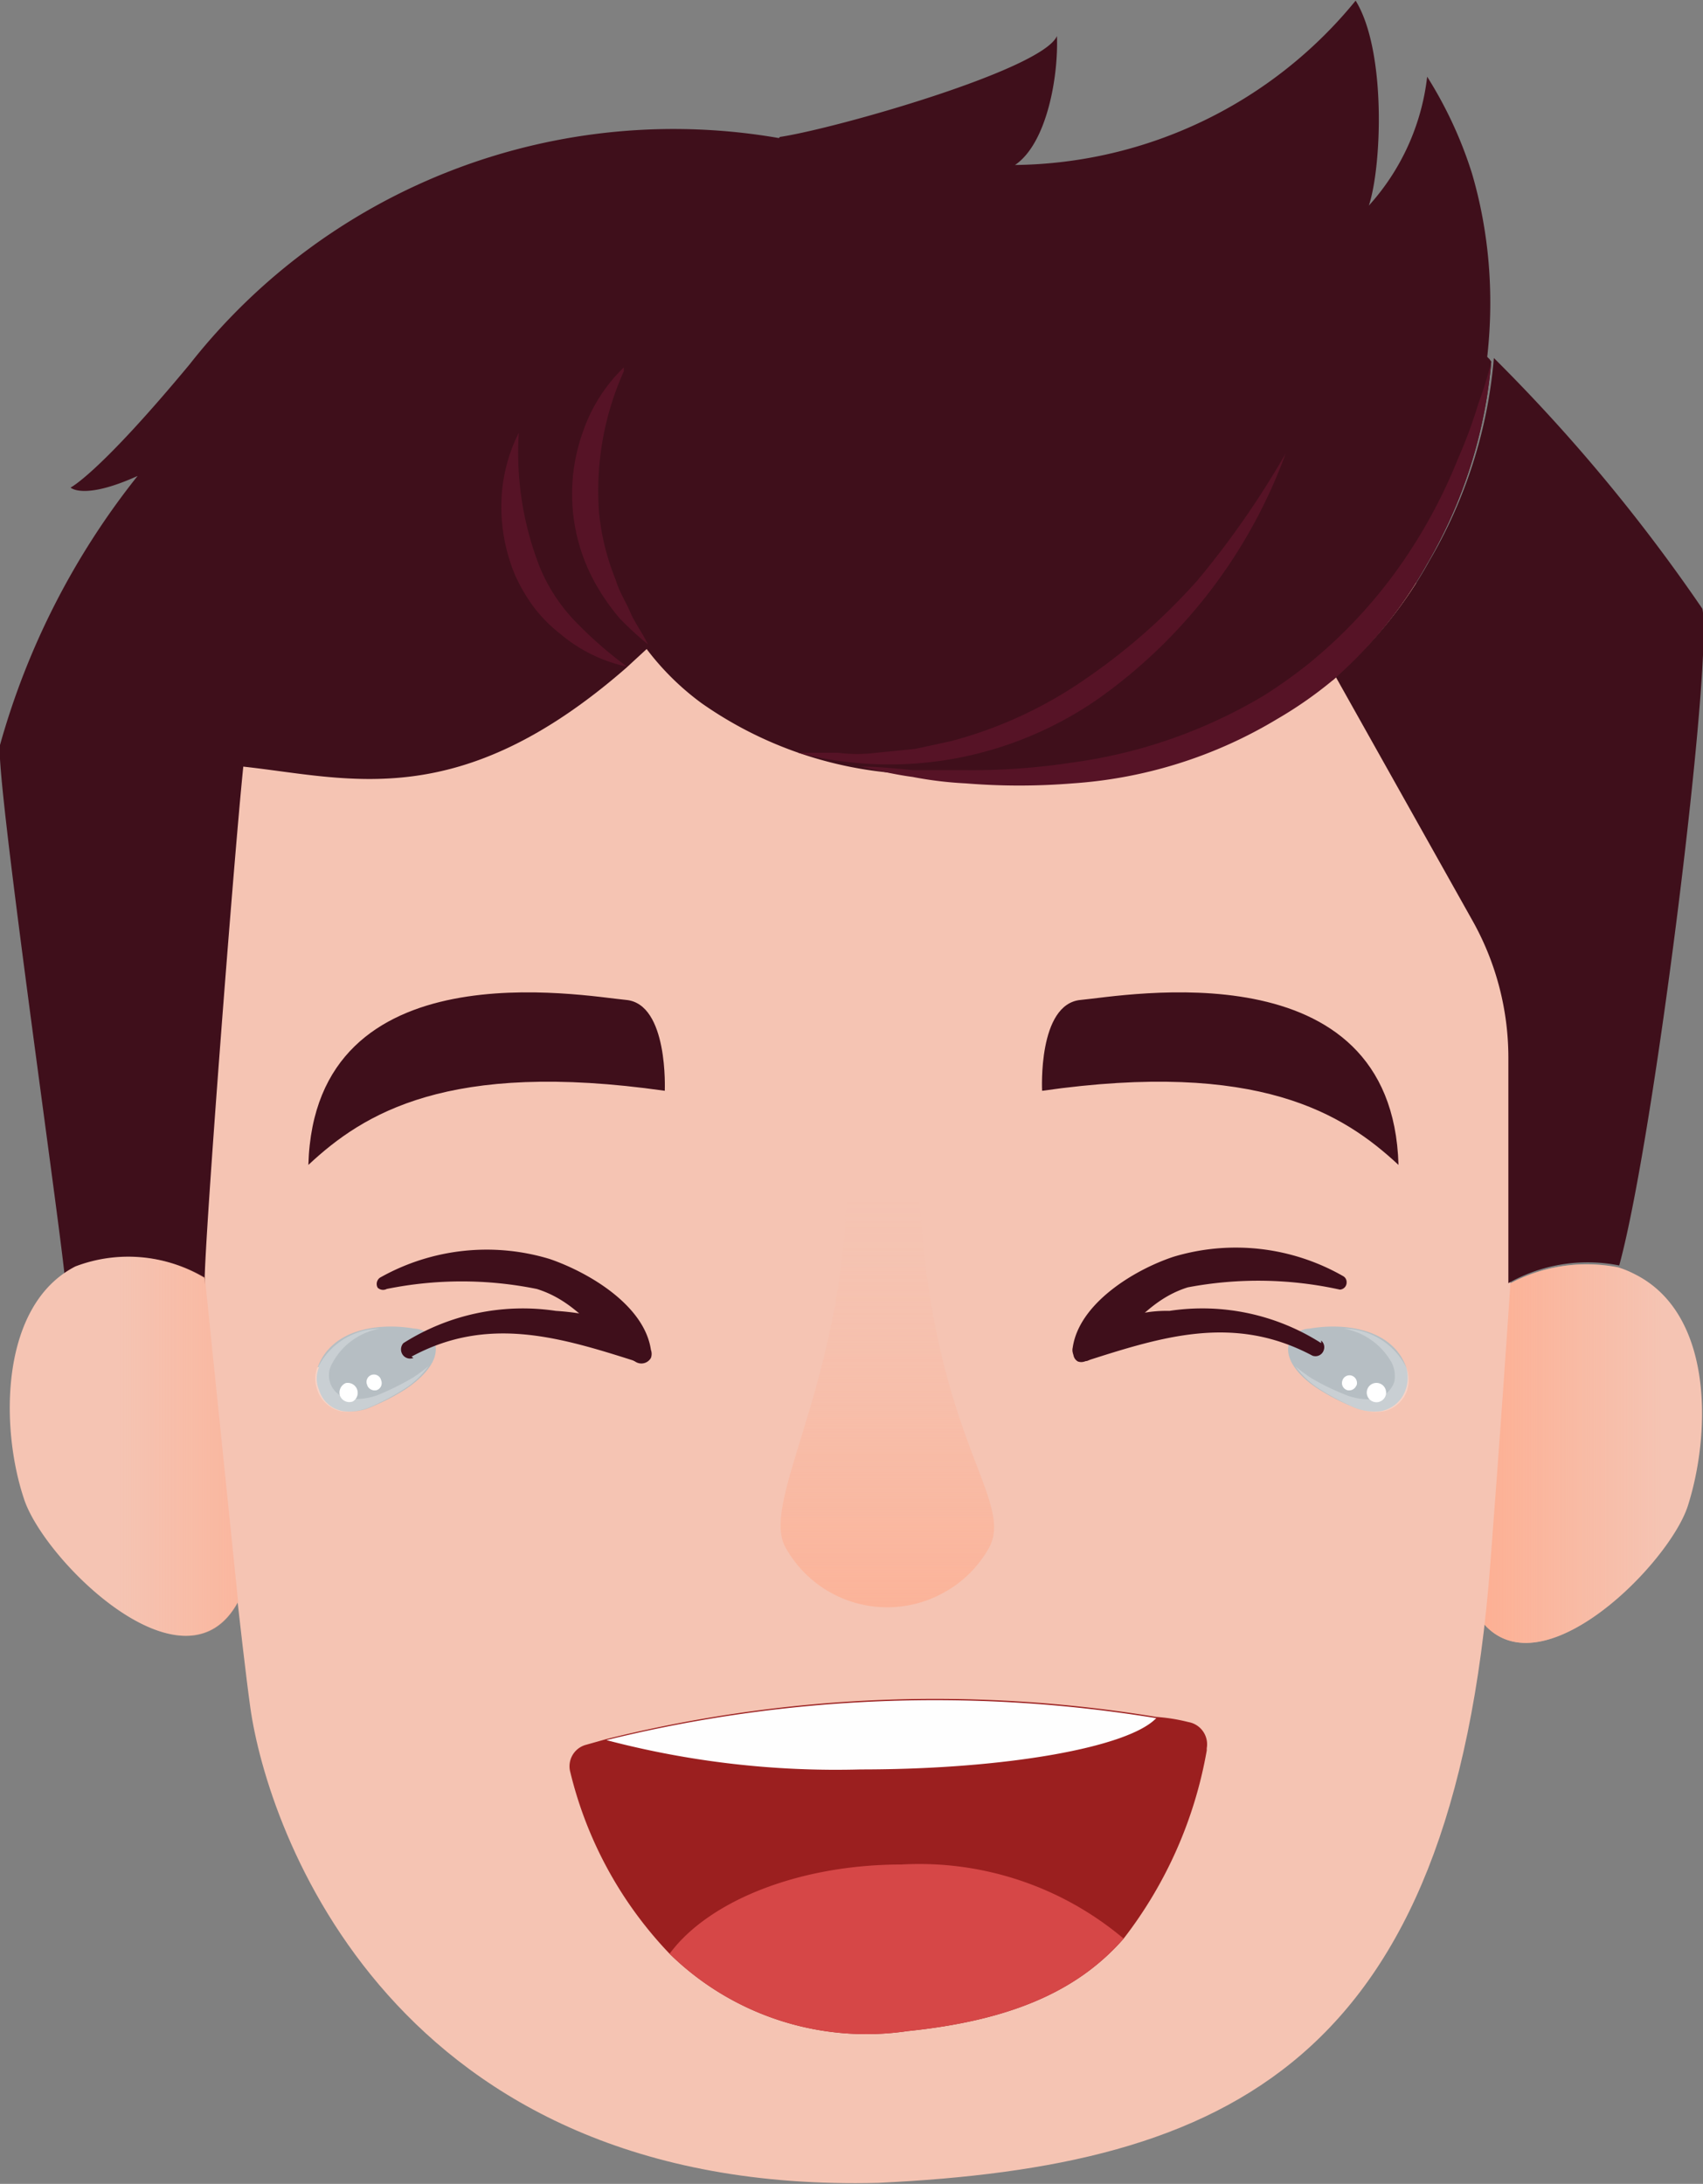 <svg id="Layer_1" data-name="Layer 1" xmlns="http://www.w3.org/2000/svg" xmlns:xlink="http://www.w3.org/1999/xlink" viewBox="0 0 52.85 67.77"><rect x="0" y="0" width="52.85" height="67.77" fill="#808080" stroke="none"/><defs><style>.cls-1{fill:#f5c4b3;}.cls-2{fill:url(#linear-gradient);}.cls-3{fill:#3f0f1b;}.cls-4{fill:#561326;}.cls-5{fill:url(#linear-gradient-2);}.cls-6{fill:url(#linear-gradient-3);}.cls-7{opacity:0.26;}.cls-8{fill:url(#linear-gradient-4);}.cls-9{fill:#fff;}.cls-10{fill:url(#linear-gradient-5);}.cls-11{fill:#9b1f1f;}.cls-12{fill:#d64747;}.cls-13{fill:#fefefe;}</style><linearGradient id="linear-gradient" x1="-801.38" y1="531.53" x2="-800.38" y2="531.53" gradientTransform="matrix(7.09, 0, 0, -11.75, 5726.33, 6291.17)" gradientUnits="userSpaceOnUse"><stop offset="0" stop-color="#ffaa8b"/><stop offset="1" stop-color="#ffaa8b" stop-opacity="0"/></linearGradient><linearGradient id="linear-gradient-2" x1="-801.49" y1="531.52" x2="-800.49" y2="531.52" gradientTransform="matrix(7.09, 0, 0, -11.75, 5686.31, 6290.46)" gradientUnits="userSpaceOnUse"><stop offset="0" stop-color="#ffaa8b" stop-opacity="0"/><stop offset="1" stop-color="#ffaa8b"/></linearGradient><linearGradient id="linear-gradient-3" x1="-791.68" y1="539.95" x2="-791.68" y2="540.98" gradientTransform="matrix(6.63, 0, 0, -14.83, 5272.61, 8057.92)" gradientUnits="userSpaceOnUse"><stop offset="0" stop-color="#ffaa8b" stop-opacity="0.7"/><stop offset="0.1" stop-color="#ffaa8b" stop-opacity="0.58"/><stop offset="0.29" stop-color="#ffaa8b" stop-opacity="0.38"/><stop offset="0.47" stop-color="#ffaa8b" stop-opacity="0.21"/><stop offset="0.63" stop-color="#ffaa8b" stop-opacity="0.1"/><stop offset="0.77" stop-color="#ffaa8b" stop-opacity="0.03"/><stop offset="0.87" stop-color="#ffaa8b" stop-opacity="0"/></linearGradient><linearGradient id="linear-gradient-4" x1="-789.63" y1="382.68" x2="-788.57" y2="382.68" gradientTransform="matrix(3.71, 0, 0, -2.63, 2569.52, 1049.96)" gradientUnits="userSpaceOnUse"><stop offset="0" stop-color="#fff"/><stop offset="1" stop-color="#00aeef"/></linearGradient><linearGradient id="linear-gradient-5" x1="-747.62" y1="382.68" x2="-746.56" y2="382.68" gradientTransform="matrix(3.71, 0, 0, -2.63, 2537.68, 1049.96)" xlink:href="#linear-gradient-4"/></defs><g id="Group_2984" data-name="Group 2984"><path id="Path_6743" data-name="Path 6743" class="cls-1" d="M52.38,46.73c-.61,1.9-5,6.25-6.65,3.2l1.06-10.06h0a5.05,5.05,0,0,1,3.43-.54,3,3,0,0,1,.49.2C53.2,40.75,53.09,44.51,52.38,46.73Z"/><path id="Path_6744" data-name="Path 6744" class="cls-2" d="M52.38,46.73c-.61,1.9-5,6.25-6.65,3.2l1.06-10.06h0a5.05,5.05,0,0,1,3.43-.54,3,3,0,0,1,.49.2C53.2,40.75,53.09,44.51,52.38,46.73Z"/><path id="Path_6745" data-name="Path 6745" class="cls-1" d="M5.58,32.37S7.25,49.3,7.77,53s4.35,15.12,19.48,14.74c10.9-.52,17.82-3.72,19-19.21s1.2-19.87,1.2-19.87L44,18.16l-3.48-4.9L27.93,12,17,12.11l-7.2.77L8.41,17.37Z"/><path id="Path_6746" data-name="Path 6746" class="cls-3" d="M50.25,39.27a5,5,0,0,0-3.44.55v-7a8.69,8.69,0,0,0-1.13-4.28L41.45,21a13.32,13.32,0,0,0,2.91-3.6,14.86,14.86,0,0,0,2-6.29,53.43,53.43,0,0,1,6.47,7.78C53.17,20.43,51.35,35.27,50.25,39.27Z"/><path id="Path_6747" data-name="Path 6747" class="cls-3" d="M46.28,11.22a15,15,0,0,1-2,6.29,13.55,13.55,0,0,1-2.92,3.6h0l-.19-.34h0l-.53-.09-4.59-.63-1-.14c-3.3-.45-7.77-1-13.08-1.72-.65.73-1.28,1.38-1.89,1.94h0l-.64.59c-5.2,4.54-8.59,3.43-11.89,3.07-.3,2.93-1.2,14.65-1.2,16v-.11a4.63,4.63,0,0,0-4-.35l-.35.2C1.74,37.12-.16,23.92,0,23.12a23.57,23.57,0,0,1,4.27-8.35c-1.68.76-2.08.36-2.08.36s.87-.42,3.7-3.83a19.1,19.1,0,0,1,18.37-7A131,131,0,0,1,41.85,8.45a11.64,11.64,0,0,1,4.37,2.69Z"/><path id="Path_6748" data-name="Path 6748" class="cls-3" d="M6.35,39.76v.12c-1.86-1.42-4.25,0-4.25,0A2.32,2.32,0,0,0,2,39.5l.35-.2a4.6,4.6,0,0,1,4,.35Z"/><path id="Path_6749" data-name="Path 6749" class="cls-3" d="M19.93,10.37a8.26,8.26,0,0,0,1.84,11.45A12.16,12.16,0,0,0,27.88,24a20.36,20.36,0,0,0,8.4-.56c7.43-2.17,11.55-10.73,9.4-18.06a12.85,12.85,0,0,0-1.39-3,7.18,7.18,0,0,1-1.81,4c.4-1.2.55-4.8-.41-6.36A13.83,13.83,0,0,1,31.5,5.12c1-.68,1.35-2.78,1.3-4C32.34,2.17,25.89,4,24.2,4.25Z"/><path id="Path_6750" data-name="Path 6750" class="cls-4" d="M46.28,11.22a15,15,0,0,1-2,6.29,13.55,13.55,0,0,1-2.92,3.6h0a12.62,12.62,0,0,1-1.72,1.2,14.14,14.14,0,0,1-6.35,2,20.45,20.45,0,0,1-3.32,0,11.61,11.61,0,0,1-1.65-.2c-.54-.07-1.08-.2-1.61-.32.54,0,1.1.06,1.64.11H30a20.56,20.56,0,0,0,3.23-.23,15.69,15.69,0,0,0,6-2.09,15.25,15.25,0,0,0,1.4-1,15.16,15.16,0,0,0,3.12-3.47,16.19,16.19,0,0,0,1.49-2.86,14.93,14.93,0,0,0,.64-1.73A11.75,11.75,0,0,0,46.28,11.22Z"/><path id="Path_6751" data-name="Path 6751" class="cls-4" d="M39.9,14.07a16.11,16.11,0,0,1-5.81,7.61,11.4,11.4,0,0,1-4.52,1.87,11.27,11.27,0,0,1-4.8-.19H26a4.82,4.82,0,0,0,1.2,0l1.2-.12L29.51,23a13.23,13.23,0,0,0,4.19-1.94A19,19,0,0,0,37.17,18,27.63,27.63,0,0,0,39.9,14.07Z"/><path id="Path_6752" data-name="Path 6752" class="cls-4" d="M16.1,13.43a9.73,9.73,0,0,0,.64,4.14,5.35,5.35,0,0,0,1.1,1.7,12.87,12.87,0,0,0,1.62,1.42,4.76,4.76,0,0,1-2.05-1,4.66,4.66,0,0,1-.83-.83,5.42,5.42,0,0,1-.59-1,5.5,5.5,0,0,1-.43-2.27A5.06,5.06,0,0,1,16.1,13.43Z"/><path id="Path_6753" data-name="Path 6753" class="cls-4" d="M19.36,11.52a9.05,9.05,0,0,0-.77,4.38A7.45,7.45,0,0,0,19.11,18c.1.35.31.67.45,1s.39.66.55,1a11,11,0,0,1-.87-.8,6.75,6.75,0,0,1-.71-1,5.7,5.7,0,0,1-.44-4.8,5.07,5.07,0,0,1,1.27-2Z"/><path id="Path_6754" data-name="Path 6754" class="cls-1" d="M6.34,39.65a4.6,4.6,0,0,0-4-.35C0,40.5,0,44.28.74,46.5c.6,1.9,5,6.27,6.65,3.2"/><path id="Path_6755" data-name="Path 6755" class="cls-5" d="M7.39,49.71c-1.63,3.06-6-1.31-6.65-3.2-.68-2.12-.8-5.6,1.29-7a1.68,1.68,0,0,1,.34-.2,4.65,4.65,0,0,1,4,.34v.11Z"/><path id="Path_6756" data-name="Path 6756" class="cls-3" d="M20.63,33.85s.12-2.7-1.2-2.82-9.67-1.67-9.86,5.12C11.27,34.56,13.9,32.89,20.63,33.85Z"/><path id="Path_6757" data-name="Path 6757" class="cls-3" d="M32.34,33.85s-.14-2.7,1.2-2.82,9.67-1.67,9.86,5.12C41.69,34.56,39.06,32.89,32.34,33.85Z"/><path id="Path_6758" data-name="Path 6758" class="cls-6" d="M28.48,35.05H26.26c.39,7.2-2.68,11.32-1.91,12.92a3.61,3.61,0,0,0,4.87,1.49A3.57,3.57,0,0,0,30.71,48C31.53,46.37,28.48,44.27,28.48,35.05Z"/><g id="Group_2975" data-name="Group 2975" class="cls-7"><path id="Path_6307" data-name="Path 6307" class="cls-8" d="M43.64,42.43c-.43-1.2-1.92-1.39-3-1.2a.73.73,0,0,0-.6.35c-.3.66.51,1.3.9,1.54a6.63,6.63,0,0,0,1,.52,1.64,1.64,0,0,0,.92.15,1,1,0,0,0,.76-.66A1.12,1.12,0,0,0,43.64,42.43Z"/></g><g id="Group_2976" data-name="Group 2976" class="cls-7"><path id="Path_6308" data-name="Path 6308" class="cls-9" d="M43.64,42.43a2.2,2.2,0,0,0-1.94-1.2,2.12,2.12,0,0,1,1.5,1.08.94.94,0,0,1,.07.57.8.8,0,0,1-.68.54,1.93,1.93,0,0,1-.89-.16,7.24,7.24,0,0,1-1-.49,4.62,4.62,0,0,1-.5-.37,2.76,2.76,0,0,0,.79.73,7.7,7.7,0,0,0,1,.53,1.74,1.74,0,0,0,.93.14,1,1,0,0,0,.75-.66A1.08,1.08,0,0,0,43.64,42.43Z"/></g><path id="Path_6759" data-name="Path 6759" class="cls-9" d="M43,43.31a.3.3,0,1,1-.19-.38h0A.3.3,0,0,1,43,43.31Z"/><path id="Path_6760" data-name="Path 6760" class="cls-9" d="M42.09,43a.24.24,0,0,1-.28.14.23.23,0,0,1-.15-.3.23.23,0,0,1,.29-.15.24.24,0,0,1,.15.3Z"/><path id="Path_6761" data-name="Path 6761" class="cls-3" d="M41.68,39.6A6.71,6.71,0,0,0,36.42,39c-1.21.4-2.93,1.44-3.13,2.82a.33.33,0,0,0,.26.4.33.33,0,0,0,.22,0c1.2-.68,1.72-1.84,3.09-2.27a11.73,11.73,0,0,1,4.72.07.22.22,0,0,0,.21-.23.21.21,0,0,0-.11-.19Z"/><path id="Path_6762" data-name="Path 6762" class="cls-3" d="M41,41.68a6.85,6.85,0,0,0-4.71-1,4,4,0,0,0-2.95,1.2.28.28,0,0,0,.11.37.31.31,0,0,0,.21,0c2.4-.77,4.63-1.48,7.07-.18a.27.27,0,0,0,.35-.17.27.27,0,0,0-.08-.3Z"/><g id="Group_2977" data-name="Group 2977" class="cls-7"><path id="Path_6313" data-name="Path 6313" class="cls-10" d="M9.86,42.43c.44-1.2,1.91-1.39,3-1.2a.75.75,0,0,1,.6.35c.3.66-.52,1.3-.89,1.54a6.73,6.73,0,0,1-1,.52,1.66,1.66,0,0,1-.93.15.94.94,0,0,1-.74-.66.9.9,0,0,1,0-.7Z"/></g><g id="Group_2978" data-name="Group 2978" class="cls-7"><path id="Path_6314" data-name="Path 6314" class="cls-9" d="M9.87,42.43a2.18,2.18,0,0,1,1.93-1.2,2.08,2.08,0,0,0-1.49,1.08.73.73,0,0,0,.26,1,.74.74,0,0,0,.35.1,1.91,1.91,0,0,0,.88-.15,8.61,8.61,0,0,0,1-.5,4.29,4.29,0,0,0,.5-.37,2.71,2.71,0,0,1-.78.73,7.38,7.38,0,0,1-1,.53,1.83,1.83,0,0,1-.92.15,1,1,0,0,1-.75-.66,1,1,0,0,1,0-.71Z"/></g><path id="Path_6763" data-name="Path 6763" class="cls-9" d="M10.55,43.31a.31.31,0,0,0,.4.18.31.31,0,0,0-.22-.57h0a.32.32,0,0,0-.18.39Z"/><path id="Path_6764" data-name="Path 6764" class="cls-9" d="M11.4,43a.25.25,0,0,0,.29.14.23.23,0,0,0,.14-.3.23.23,0,1,0-.43.15Z"/><path id="Path_6765" data-name="Path 6765" class="cls-3" d="M12,40A11.68,11.68,0,0,1,16.66,40c1.38.43,1.94,1.6,3.08,2.27a.34.34,0,0,0,.46-.13.36.36,0,0,0,0-.25c-.2-1.38-1.92-2.4-3.14-2.82a6.74,6.74,0,0,0-5.27.58.24.24,0,0,0-.07.31A.24.24,0,0,0,12,40Z"/><path id="Path_6766" data-name="Path 6766" class="cls-3" d="M12.77,42.1c2.4-1.3,4.66-.59,7.07.18a.28.28,0,0,0,.34-.2.24.24,0,0,0,0-.2c-.55-.9-2-1.14-2.93-1.2a6.92,6.92,0,0,0-4.73,1,.29.29,0,0,0,0,.39.28.28,0,0,0,.31.07Z"/><path id="Path_6767" data-name="Path 6767" class="cls-11" d="M37.45,54.32a13.28,13.28,0,0,1-2.58,5.84c-1.47,1.68-3.6,2.55-6.71,2.87a8.72,8.72,0,0,1-7.38-2.4A12.34,12.34,0,0,1,17.7,55a.69.69,0,0,1,.47-.85h0l.64-.18a42.33,42.33,0,0,1,17.07-.69,5.63,5.63,0,0,1,1,.16.7.7,0,0,1,.57.81v0Z"/><path id="Path_6768" data-name="Path 6768" class="cls-12" d="M34.87,60.16c-1.47,1.68-3.6,2.55-6.71,2.87a8.72,8.72,0,0,1-7.38-2.4c1.2-1.63,4-2.77,7.2-2.77a9.84,9.84,0,0,1,6.89,2.3Z"/><path id="Path_6769" data-name="Path 6769" class="cls-13" d="M35.89,53.31c-.85.91-4.65,1.6-9.18,1.6A28,28,0,0,1,18.82,54a42.51,42.51,0,0,1,17.07-.68Z"/></g></svg>